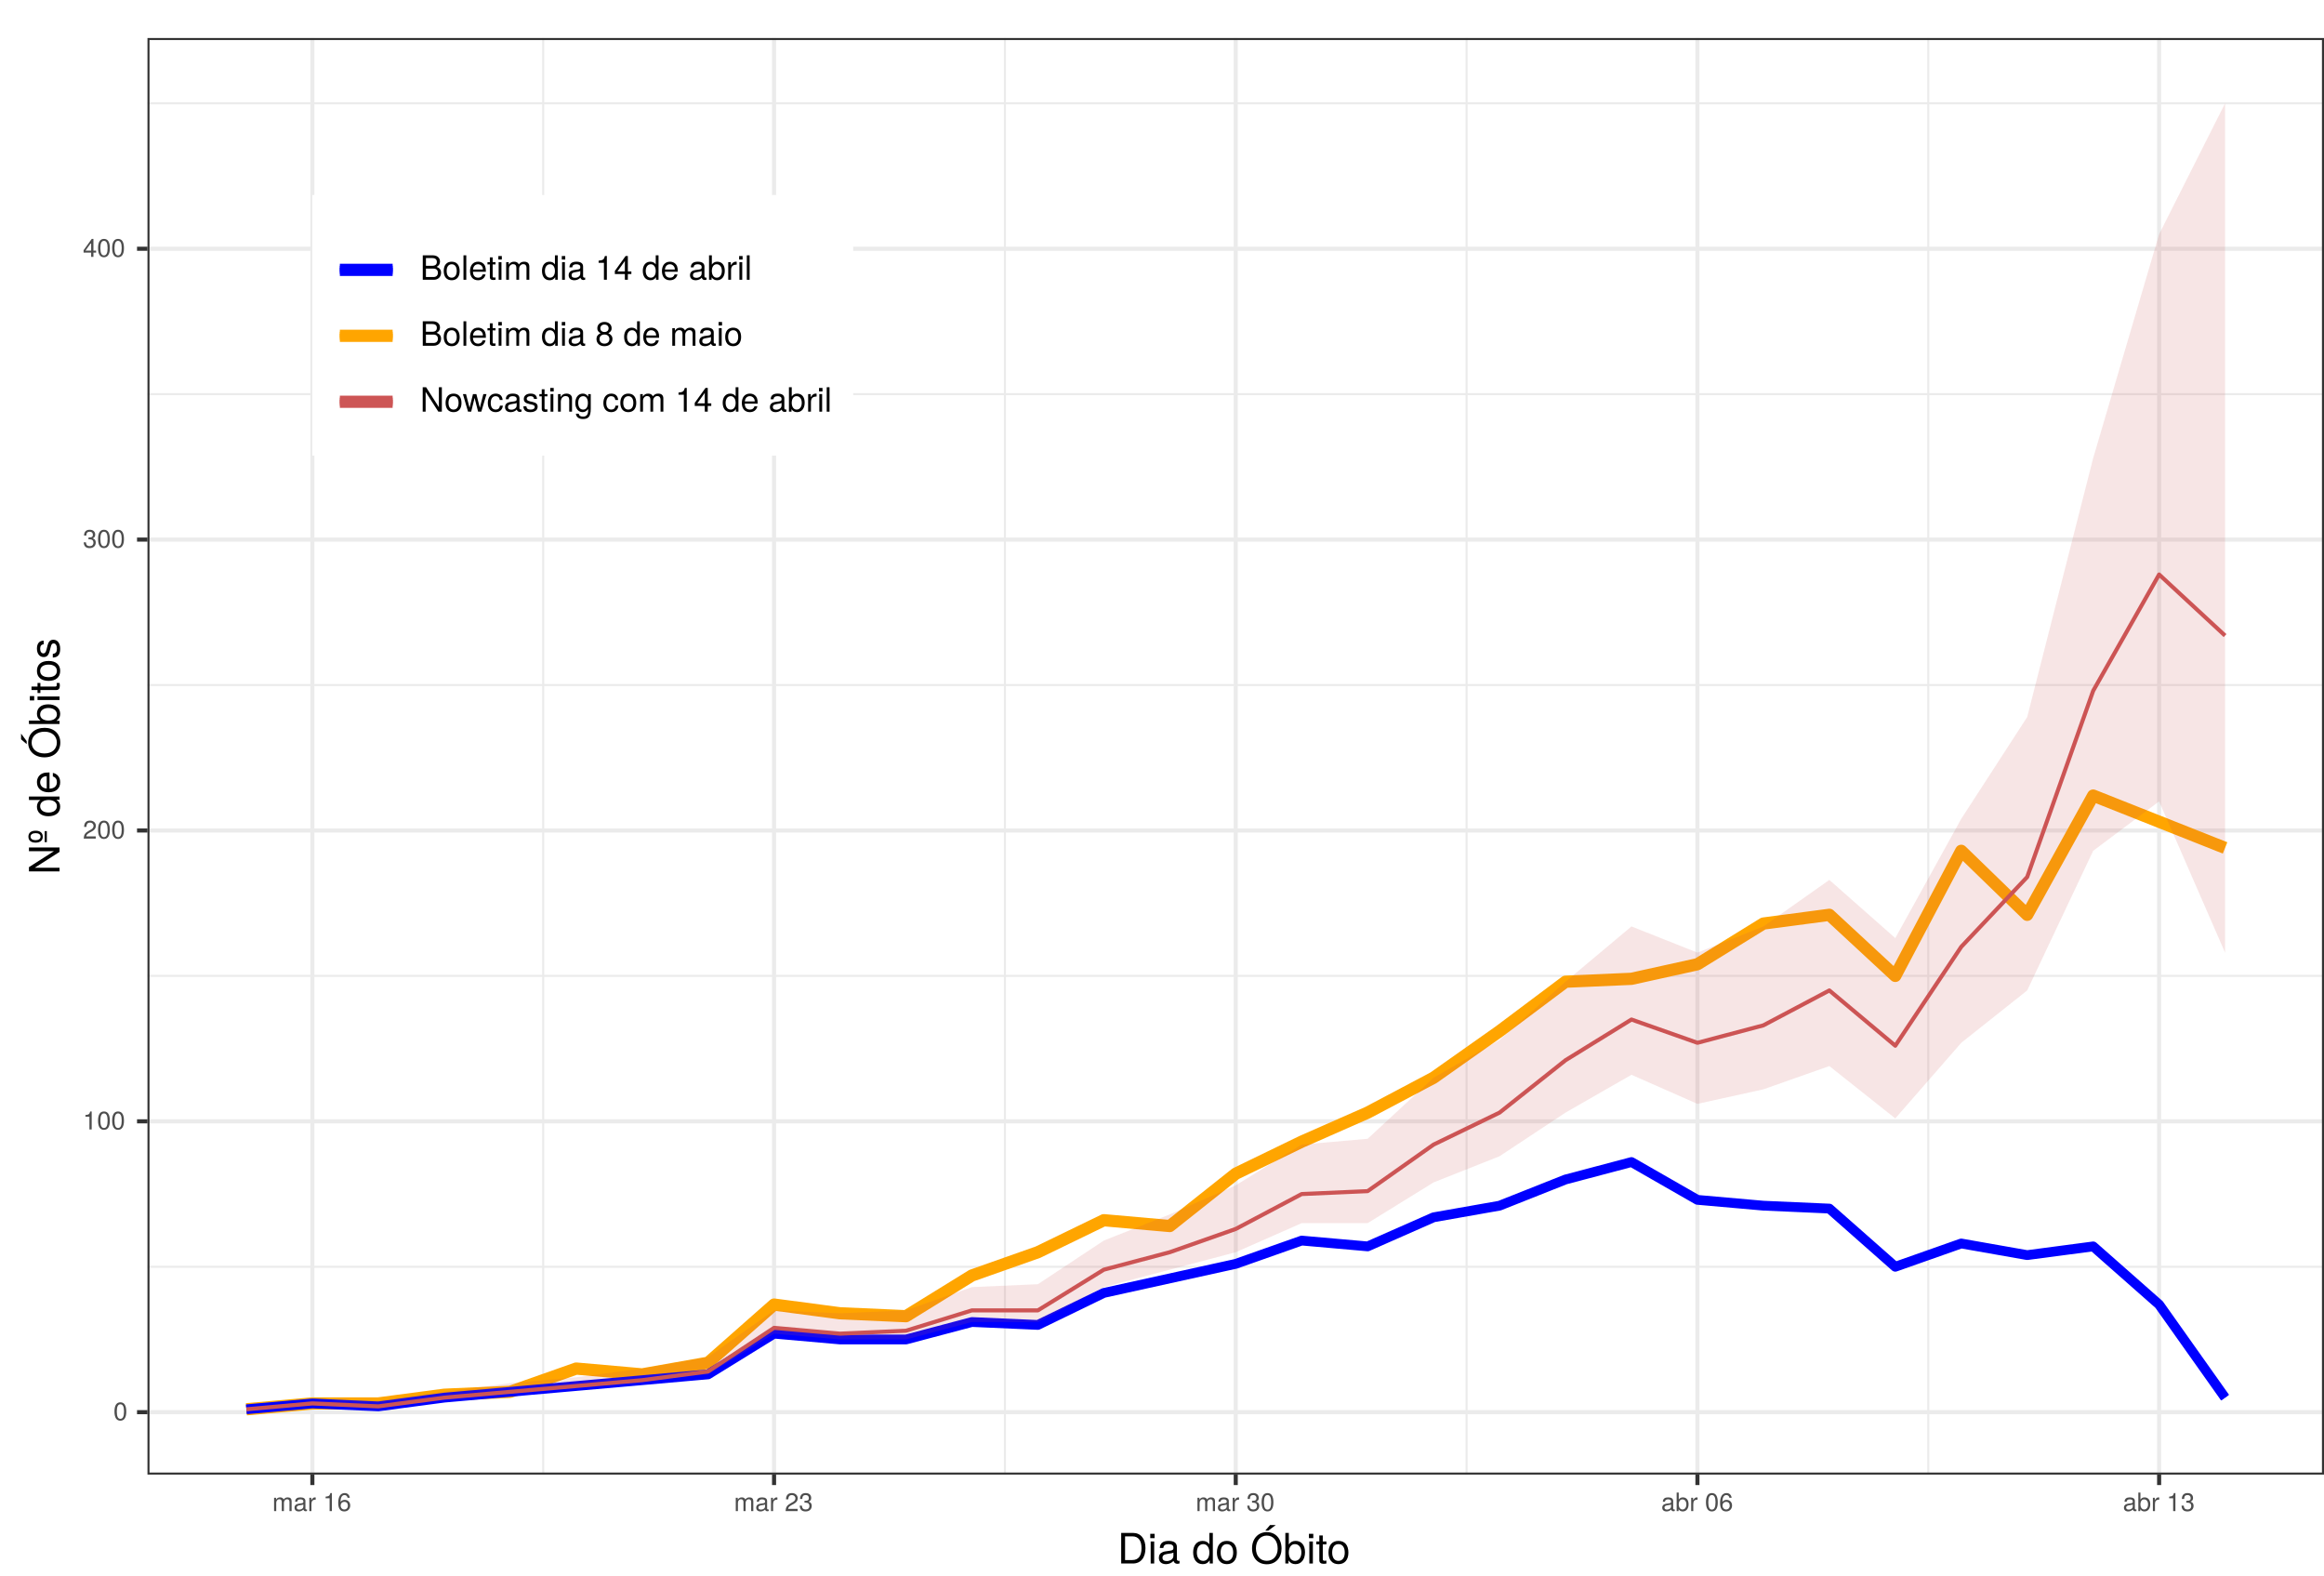 <?xml version="1.0" encoding="UTF-8"?>
<svg xmlns="http://www.w3.org/2000/svg" xmlns:xlink="http://www.w3.org/1999/xlink" width="609pt" height="413pt" viewBox="0 0 609 413" version="1.1">
<defs>
<g>
<symbol overflow="visible" id="glyph0-0">
<path style="stroke:none;" d=""/>
</symbol>
<symbol overflow="visible" id="glyph0-1">
<path style="stroke:none;" d="M 3.375 -2.266 C 3.375 -3.906 2.859 -4.719 1.828 -4.719 C 0.812 -4.719 0.281 -3.891 0.281 -2.312 C 0.281 -0.719 0.812 0.094 1.828 0.094 C 2.828 0.094 3.375 -0.719 3.375 -2.266 Z M 2.781 -2.328 C 2.781 -0.984 2.469 -0.391 1.812 -0.391 C 1.203 -0.391 0.891 -1.016 0.891 -2.297 C 0.891 -3.594 1.203 -4.203 1.828 -4.203 C 2.469 -4.203 2.781 -3.594 2.781 -2.328 Z M 2.781 -2.328 "/>
</symbol>
<symbol overflow="visible" id="glyph0-2">
<path style="stroke:none;" d="M 2.312 0 L 2.312 -4.719 L 1.922 -4.719 C 1.719 -4 1.578 -3.891 0.672 -3.781 L 0.672 -3.359 L 1.719 -3.359 L 1.719 0 Z M 2.312 0 "/>
</symbol>
<symbol overflow="visible" id="glyph0-3">
<path style="stroke:none;" d="M 3.406 -3.328 C 3.406 -4.141 2.781 -4.719 1.891 -4.719 C 0.922 -4.719 0.359 -4.234 0.328 -3.078 L 0.922 -3.078 C 0.969 -3.875 1.297 -4.203 1.875 -4.203 C 2.406 -4.203 2.797 -3.828 2.797 -3.328 C 2.797 -2.953 2.578 -2.625 2.156 -2.391 L 1.547 -2.047 C 0.562 -1.484 0.281 -1.031 0.219 0 L 3.375 0 L 3.375 -0.578 L 0.891 -0.578 C 0.938 -0.969 1.156 -1.219 1.734 -1.547 L 2.406 -1.906 C 3.062 -2.266 3.406 -2.75 3.406 -3.328 Z M 3.406 -3.328 "/>
</symbol>
<symbol overflow="visible" id="glyph0-4">
<path style="stroke:none;" d="M 3.375 -1.375 C 3.375 -1.938 3.141 -2.281 2.562 -2.469 C 3.016 -2.641 3.234 -2.953 3.234 -3.422 C 3.234 -4.234 2.688 -4.719 1.797 -4.719 C 0.844 -4.719 0.328 -4.203 0.312 -3.188 L 0.906 -3.188 C 0.906 -3.891 1.203 -4.203 1.797 -4.203 C 2.312 -4.203 2.625 -3.906 2.625 -3.406 C 2.625 -2.891 2.406 -2.688 1.469 -2.688 L 1.469 -2.203 L 1.797 -2.203 C 2.438 -2.203 2.766 -1.891 2.766 -1.359 C 2.766 -0.766 2.406 -0.422 1.797 -0.422 C 1.156 -0.422 0.844 -0.734 0.797 -1.422 L 0.219 -1.422 C 0.281 -0.375 0.812 0.094 1.766 0.094 C 2.75 0.094 3.375 -0.484 3.375 -1.375 Z M 3.375 -1.375 "/>
</symbol>
<symbol overflow="visible" id="glyph0-5">
<path style="stroke:none;" d="M 3.469 -1.125 L 3.469 -1.656 L 2.766 -1.656 L 2.766 -4.719 L 2.328 -4.719 L 0.188 -1.75 L 0.188 -1.125 L 2.172 -1.125 L 2.172 0 L 2.766 0 L 2.766 -1.125 Z M 2.172 -1.656 L 0.703 -1.656 L 2.172 -3.719 Z M 2.172 -1.656 "/>
</symbol>
<symbol overflow="visible" id="glyph0-6">
<path style="stroke:none;" d="M 5.062 0 L 5.062 -2.609 C 5.062 -3.234 4.719 -3.594 4.062 -3.594 C 3.594 -3.594 3.312 -3.453 2.984 -3.062 C 2.781 -3.422 2.5 -3.594 2.047 -3.594 C 1.578 -3.594 1.281 -3.422 0.984 -3 L 0.984 -3.484 L 0.469 -3.484 L 0.469 0 L 1.031 0 L 1.031 -2.188 C 1.031 -2.703 1.391 -3.109 1.844 -3.109 C 2.25 -3.109 2.484 -2.844 2.484 -2.406 L 2.484 0 L 3.047 0 L 3.047 -2.188 C 3.047 -2.703 3.422 -3.109 3.875 -3.109 C 4.266 -3.109 4.5 -2.844 4.5 -2.406 L 4.5 0 Z M 5.062 0 "/>
</symbol>
<symbol overflow="visible" id="glyph0-7">
<path style="stroke:none;" d="M 3.562 -0.016 L 3.562 -0.438 C 3.5 -0.422 3.469 -0.422 3.438 -0.422 C 3.25 -0.422 3.141 -0.516 3.141 -0.688 L 3.141 -2.641 C 3.141 -3.25 2.688 -3.594 1.828 -3.594 C 0.984 -3.594 0.469 -3.266 0.438 -2.453 L 0.984 -2.453 C 1.031 -2.875 1.297 -3.078 1.812 -3.078 C 2.312 -3.078 2.594 -2.891 2.594 -2.562 L 2.594 -2.406 C 2.594 -2.172 2.453 -2.078 2.016 -2.031 C 1.219 -1.922 1.109 -1.891 0.891 -1.812 C 0.484 -1.641 0.281 -1.328 0.281 -0.906 C 0.281 -0.266 0.719 0.094 1.422 0.094 C 1.875 0.094 2.297 -0.094 2.609 -0.406 C 2.672 -0.141 2.906 0.047 3.188 0.047 C 3.297 0.047 3.375 0.031 3.562 -0.016 Z M 2.594 -1.203 C 2.594 -0.703 2.078 -0.391 1.547 -0.391 C 1.109 -0.391 0.859 -0.547 0.859 -0.922 C 0.859 -1.281 1.109 -1.438 1.703 -1.531 C 2.281 -1.609 2.406 -1.641 2.594 -1.719 Z M 2.594 -1.203 "/>
</symbol>
<symbol overflow="visible" id="glyph0-8">
<path style="stroke:none;" d="M 2.141 -3 L 2.141 -3.562 C 2.047 -3.578 2 -3.594 1.922 -3.594 C 1.562 -3.594 1.297 -3.375 0.969 -2.859 L 0.969 -3.484 L 0.469 -3.484 L 0.469 0 L 1.016 0 L 1.016 -1.812 C 1.016 -2.594 1.281 -2.984 2.141 -3 Z M 2.141 -3 "/>
</symbol>
<symbol overflow="visible" id="glyph0-9">
<path style="stroke:none;" d=""/>
</symbol>
<symbol overflow="visible" id="glyph0-10">
<path style="stroke:none;" d="M 3.422 -1.469 C 3.422 -2.344 2.812 -2.938 1.969 -2.938 C 1.5 -2.938 1.141 -2.75 0.891 -2.406 C 0.891 -3.562 1.266 -4.203 1.938 -4.203 C 2.344 -4.203 2.641 -3.938 2.734 -3.484 L 3.312 -3.484 C 3.203 -4.266 2.703 -4.719 1.984 -4.719 C 0.875 -4.719 0.281 -3.797 0.281 -2.156 C 0.281 -0.672 0.797 0.094 1.875 0.094 C 2.766 0.094 3.422 -0.547 3.422 -1.469 Z M 2.812 -1.422 C 2.812 -0.828 2.422 -0.422 1.875 -0.422 C 1.328 -0.422 0.922 -0.844 0.922 -1.453 C 0.922 -2.031 1.312 -2.422 1.891 -2.422 C 2.469 -2.422 2.812 -2.047 2.812 -1.422 Z M 2.812 -1.422 "/>
</symbol>
<symbol overflow="visible" id="glyph0-11">
<path style="stroke:none;" d="M 3.484 -1.781 C 3.484 -2.922 2.906 -3.594 1.984 -3.594 C 1.516 -3.594 1.172 -3.406 0.906 -3.016 L 0.906 -4.859 L 0.359 -4.859 L 0.359 0 L 0.859 0 L 0.859 -0.5 C 1.125 -0.094 1.484 0.094 1.969 0.094 C 2.875 0.094 3.484 -0.656 3.484 -1.781 Z M 2.906 -1.75 C 2.906 -0.953 2.484 -0.422 1.891 -0.422 C 1.297 -0.422 0.906 -0.953 0.906 -1.75 C 0.906 -2.562 1.297 -3.094 1.891 -3.062 C 2.5 -3.062 2.906 -2.531 2.906 -1.75 Z M 2.906 -1.75 "/>
</symbol>
<symbol overflow="visible" id="glyph1-0">
<path style="stroke:none;" d=""/>
</symbol>
<symbol overflow="visible" id="glyph1-1">
<path style="stroke:none;" d="M 7.344 -4.016 C 7.344 -6.5 6.109 -8.016 4.062 -8.016 L 0.984 -8.016 L 0.984 0 L 4.062 0 C 6.094 0 7.344 -1.516 7.344 -4.016 Z M 6.312 -4 C 6.312 -1.984 5.484 -0.906 3.891 -0.906 L 2 -0.906 L 2 -7.109 L 3.891 -7.109 C 5.484 -7.109 6.312 -6.047 6.312 -4 Z M 6.312 -4 "/>
</symbol>
<symbol overflow="visible" id="glyph1-2">
<path style="stroke:none;" d="M 1.688 0 L 1.688 -5.766 L 0.766 -5.766 L 0.766 0 Z M 1.797 -6.641 L 1.797 -7.781 L 0.656 -7.781 L 0.656 -6.641 Z M 1.797 -6.641 "/>
</symbol>
<symbol overflow="visible" id="glyph1-3">
<path style="stroke:none;" d="M 5.891 -0.016 L 5.891 -0.719 C 5.781 -0.688 5.734 -0.688 5.688 -0.688 C 5.375 -0.688 5.188 -0.859 5.188 -1.141 L 5.188 -4.359 C 5.188 -5.375 4.438 -5.922 3.031 -5.922 C 1.625 -5.922 0.766 -5.391 0.719 -4.062 L 1.641 -4.062 C 1.719 -4.766 2.141 -5.078 2.984 -5.078 C 3.812 -5.078 4.281 -4.781 4.281 -4.219 L 4.281 -3.984 C 4.281 -3.594 4.047 -3.438 3.328 -3.344 C 2.031 -3.172 1.828 -3.141 1.469 -2.984 C 0.797 -2.719 0.469 -2.203 0.469 -1.5 C 0.469 -0.453 1.188 0.172 2.359 0.172 C 3.094 0.172 3.812 -0.141 4.312 -0.688 C 4.406 -0.234 4.812 0.078 5.266 0.078 C 5.438 0.078 5.594 0.062 5.891 -0.016 Z M 4.281 -1.984 C 4.281 -1.172 3.438 -0.641 2.547 -0.641 C 1.844 -0.641 1.422 -0.891 1.422 -1.516 C 1.422 -2.125 1.828 -2.391 2.812 -2.531 C 3.766 -2.656 3.969 -2.703 4.281 -2.844 Z M 4.281 -1.984 "/>
</symbol>
<symbol overflow="visible" id="glyph1-4">
<path style="stroke:none;" d=""/>
</symbol>
<symbol overflow="visible" id="glyph1-5">
<path style="stroke:none;" d="M 5.438 0 L 5.438 -8.016 L 4.531 -8.016 L 4.531 -5.031 C 4.141 -5.625 3.531 -5.922 2.766 -5.922 C 1.266 -5.922 0.281 -4.781 0.281 -2.938 C 0.281 -0.984 1.25 0.172 2.797 0.172 C 3.594 0.172 4.141 -0.125 4.625 -0.844 L 4.625 0 Z M 4.531 -2.859 C 4.531 -1.531 3.891 -0.688 2.922 -0.688 C 1.906 -0.688 1.25 -1.547 1.25 -2.875 C 1.25 -4.219 1.906 -5.078 2.922 -5.078 C 3.906 -5.078 4.531 -4.188 4.531 -2.859 Z M 4.531 -2.859 "/>
</symbol>
<symbol overflow="visible" id="glyph1-6">
<path style="stroke:none;" d="M 5.609 -2.844 C 5.609 -4.828 4.656 -5.922 2.984 -5.922 C 1.375 -5.922 0.391 -4.812 0.391 -2.875 C 0.391 -0.953 1.359 0.172 3 0.172 C 4.625 0.172 5.609 -0.953 5.609 -2.844 Z M 4.656 -2.844 C 4.656 -1.5 4.016 -0.688 3 -0.688 C 1.984 -0.688 1.359 -1.484 1.359 -2.875 C 1.359 -4.266 1.984 -5.078 3 -5.078 C 4.031 -5.078 4.656 -4.281 4.656 -2.844 Z M 4.656 -2.844 "/>
</symbol>
<symbol overflow="visible" id="glyph1-7">
<path style="stroke:none;" d="M 8.156 -3.891 C 8.156 -6.469 6.641 -8.219 4.281 -8.219 C 1.984 -8.219 0.422 -6.453 0.422 -3.953 C 0.422 -1.438 1.984 0.203 4.297 0.203 C 6.641 0.203 8.156 -1.531 8.156 -3.891 Z M 7.141 -3.906 C 7.141 -1.969 5.984 -0.703 4.297 -0.703 C 2.578 -0.703 1.438 -1.969 1.438 -3.953 C 1.438 -5.922 2.578 -7.312 4.281 -7.312 C 6.016 -7.312 7.141 -5.922 7.141 -3.906 Z M 6.641 -10.078 L 5.141 -10.078 L 3.891 -8.609 L 4.672 -8.609 Z M 6.641 -10.078 "/>
</symbol>
<symbol overflow="visible" id="glyph1-8">
<path style="stroke:none;" d="M 5.75 -2.953 C 5.75 -4.812 4.812 -5.922 3.281 -5.922 C 2.5 -5.922 1.938 -5.625 1.5 -4.984 L 1.5 -8.016 L 0.594 -8.016 L 0.594 0 L 1.422 0 L 1.422 -0.828 C 1.859 -0.156 2.438 0.172 3.25 0.172 C 4.766 0.172 5.75 -1.078 5.75 -2.953 Z M 4.797 -2.891 C 4.797 -1.578 4.109 -0.688 3.109 -0.688 C 2.141 -0.688 1.5 -1.578 1.5 -2.875 C 1.5 -4.234 2.141 -5.109 3.109 -5.078 C 4.141 -5.078 4.797 -4.188 4.797 -2.891 Z M 4.797 -2.891 "/>
</symbol>
<symbol overflow="visible" id="glyph1-9">
<path style="stroke:none;" d="M 2.797 0 L 2.797 -0.766 C 2.672 -0.734 2.531 -0.719 2.359 -0.719 C 1.953 -0.719 1.844 -0.844 1.844 -1.25 L 1.844 -5.016 L 2.797 -5.016 L 2.797 -5.766 L 1.844 -5.766 L 1.844 -7.344 L 0.938 -7.344 L 0.938 -5.766 L 0.156 -5.766 L 0.156 -5.016 L 0.938 -5.016 L 0.938 -0.844 C 0.938 -0.25 1.328 0.078 2.047 0.078 C 2.266 0.078 2.484 0.062 2.797 0 Z M 2.797 0 "/>
</symbol>
<symbol overflow="visible" id="glyph2-0">
<path style="stroke:none;" d=""/>
</symbol>
<symbol overflow="visible" id="glyph2-1">
<path style="stroke:none;" d="M 0 -7.109 L -8.016 -7.109 L -8.016 -6.141 L -1.469 -6.141 L -8.016 -1.953 L -8.016 -0.844 L 0 -0.844 L 0 -1.797 L -6.5 -1.797 L 0 -5.953 Z M 0 -7.109 "/>
</symbol>
<symbol overflow="visible" id="glyph2-2">
<path style="stroke:none;" d="M -3.328 -3.453 L -3.891 -3.453 L -3.891 -0.562 L -3.328 -0.562 Z M -6.25 -3.562 C -7.484 -3.562 -8.156 -3 -8.156 -2 C -8.156 -1.016 -7.469 -0.438 -6.281 -0.438 C -5.078 -0.438 -4.391 -1.016 -4.391 -2 C -4.391 -2.984 -5.078 -3.562 -6.25 -3.562 Z M -6.266 -2.922 C -5.453 -2.922 -4.969 -2.578 -4.969 -2 C -4.969 -1.438 -5.453 -1.078 -6.281 -1.078 C -7.094 -1.078 -7.594 -1.438 -7.594 -2 C -7.594 -2.578 -7.094 -2.922 -6.266 -2.922 Z M -6.266 -2.922 "/>
</symbol>
<symbol overflow="visible" id="glyph2-3">
<path style="stroke:none;" d=""/>
</symbol>
<symbol overflow="visible" id="glyph2-4">
<path style="stroke:none;" d="M 0 -5.438 L -8.016 -5.438 L -8.016 -4.531 L -5.031 -4.531 C -5.625 -4.141 -5.922 -3.531 -5.922 -2.766 C -5.922 -1.266 -4.781 -0.281 -2.938 -0.281 C -0.984 -0.281 0.172 -1.25 0.172 -2.797 C 0.172 -3.594 -0.125 -4.141 -0.844 -4.625 L 0 -4.625 Z M -2.859 -4.531 C -1.531 -4.531 -0.688 -3.891 -0.688 -2.922 C -0.688 -1.906 -1.547 -1.25 -2.875 -1.25 C -4.219 -1.25 -5.078 -1.906 -5.078 -2.922 C -5.078 -3.906 -4.188 -4.531 -2.859 -4.531 Z M -2.859 -4.531 "/>
</symbol>
<symbol overflow="visible" id="glyph2-5">
<path style="stroke:none;" d="M -2.625 -5.641 C -3.453 -5.641 -3.984 -5.578 -4.406 -5.406 C -5.359 -5.031 -5.922 -4.156 -5.922 -3.078 C -5.922 -1.469 -4.734 -0.438 -2.844 -0.438 C -0.953 -0.438 0.172 -1.438 0.172 -3.062 C 0.172 -4.375 -0.578 -5.297 -1.75 -5.516 L -1.75 -4.594 C -0.984 -4.344 -0.688 -3.828 -0.688 -3.094 C -0.688 -2.141 -1.297 -1.422 -2.625 -1.391 Z M -3.438 -4.656 C -3.438 -4.656 -3.391 -4.656 -3.359 -4.656 L -3.359 -1.422 C -4.391 -1.5 -5.078 -2.141 -5.078 -3.062 C -5.078 -3.969 -4.328 -4.656 -3.438 -4.656 Z M -3.438 -4.656 "/>
</symbol>
<symbol overflow="visible" id="glyph2-6">
<path style="stroke:none;" d="M -3.891 -8.156 C -6.469 -8.156 -8.219 -6.641 -8.219 -4.281 C -8.219 -1.984 -6.453 -0.422 -3.953 -0.422 C -1.438 -0.422 0.203 -1.984 0.203 -4.297 C 0.203 -6.641 -1.531 -8.156 -3.891 -8.156 Z M -3.906 -7.141 C -1.969 -7.141 -0.703 -5.984 -0.703 -4.297 C -0.703 -2.578 -1.969 -1.438 -3.953 -1.438 C -5.922 -1.438 -7.312 -2.578 -7.312 -4.281 C -7.312 -6.016 -5.922 -7.141 -3.906 -7.141 Z M -10.078 -6.641 L -10.078 -5.141 L -8.609 -3.891 L -8.609 -4.672 Z M -10.078 -6.641 "/>
</symbol>
<symbol overflow="visible" id="glyph2-7">
<path style="stroke:none;" d="M -2.953 -5.75 C -4.812 -5.75 -5.922 -4.812 -5.922 -3.281 C -5.922 -2.5 -5.625 -1.938 -4.984 -1.5 L -8.016 -1.5 L -8.016 -0.594 L 0 -0.594 L 0 -1.422 L -0.828 -1.422 C -0.156 -1.859 0.172 -2.438 0.172 -3.25 C 0.172 -4.766 -1.078 -5.75 -2.953 -5.75 Z M -2.891 -4.797 C -1.578 -4.797 -0.688 -4.109 -0.688 -3.109 C -0.688 -2.141 -1.578 -1.5 -2.875 -1.5 C -4.234 -1.5 -5.109 -2.141 -5.078 -3.109 C -5.078 -4.141 -4.188 -4.797 -2.891 -4.797 Z M -2.891 -4.797 "/>
</symbol>
<symbol overflow="visible" id="glyph2-8">
<path style="stroke:none;" d="M 0 -1.688 L -5.766 -1.688 L -5.766 -0.766 L 0 -0.766 Z M -6.641 -1.797 L -7.781 -1.797 L -7.781 -0.656 L -6.641 -0.656 Z M -6.641 -1.797 "/>
</symbol>
<symbol overflow="visible" id="glyph2-9">
<path style="stroke:none;" d="M 0 -2.797 L -0.766 -2.797 C -0.734 -2.672 -0.719 -2.531 -0.719 -2.359 C -0.719 -1.953 -0.844 -1.844 -1.25 -1.844 L -5.016 -1.844 L -5.016 -2.797 L -5.766 -2.797 L -5.766 -1.844 L -7.344 -1.844 L -7.344 -0.938 L -5.766 -0.938 L -5.766 -0.156 L -5.016 -0.156 L -5.016 -0.938 L -0.844 -0.938 C -0.25 -0.938 0.078 -1.328 0.078 -2.047 C 0.078 -2.266 0.062 -2.484 0 -2.797 Z M 0 -2.797 "/>
</symbol>
<symbol overflow="visible" id="glyph2-10">
<path style="stroke:none;" d="M -2.844 -5.609 C -4.828 -5.609 -5.922 -4.656 -5.922 -2.984 C -5.922 -1.375 -4.812 -0.391 -2.875 -0.391 C -0.953 -0.391 0.172 -1.359 0.172 -3 C 0.172 -4.625 -0.953 -5.609 -2.844 -5.609 Z M -2.844 -4.656 C -1.5 -4.656 -0.688 -4.016 -0.688 -3 C -0.688 -1.984 -1.484 -1.359 -2.875 -1.359 C -4.266 -1.359 -5.078 -1.984 -5.078 -3 C -5.078 -4.031 -4.281 -4.656 -2.844 -4.656 Z M -2.844 -4.656 "/>
</symbol>
<symbol overflow="visible" id="glyph2-11">
<path style="stroke:none;" d="M -1.609 -5.047 C -2.469 -5.047 -2.906 -4.562 -3.172 -3.422 L -3.391 -2.547 C -3.562 -1.797 -3.812 -1.469 -4.219 -1.469 C -4.734 -1.469 -5.078 -1.953 -5.078 -2.688 C -5.078 -3.438 -4.766 -3.828 -4.156 -3.844 L -4.156 -4.812 C -5.297 -4.812 -5.922 -4.062 -5.922 -2.734 C -5.922 -1.391 -5.234 -0.516 -4.172 -0.516 C -3.266 -0.516 -2.844 -0.984 -2.516 -2.344 L -2.297 -3.203 C -2.141 -3.844 -1.953 -4.094 -1.547 -4.094 C -1 -4.094 -0.688 -3.547 -0.688 -2.75 C -0.688 -1.922 -0.875 -1.469 -1.766 -1.344 L -1.766 -0.375 C -0.422 -0.422 0.172 -1.172 0.172 -2.672 C 0.172 -4.125 -0.5 -5.047 -1.609 -5.047 Z M -1.609 -5.047 "/>
</symbol>
<symbol overflow="visible" id="glyph3-0">
<path style="stroke:none;" d=""/>
</symbol>
<symbol overflow="visible" id="glyph3-1">
<path style="stroke:none;" d="M 5.484 -1.828 C 5.484 -2.609 5.125 -3.062 4.312 -3.391 C 4.891 -3.656 5.203 -4.141 5.203 -4.781 C 5.203 -5.719 4.516 -6.406 3.297 -6.406 L 0.688 -6.406 L 0.688 0 L 3.594 0 C 4.734 0 5.484 -0.781 5.484 -1.828 Z M 4.375 -4.672 C 4.375 -4.016 4 -3.656 3.094 -3.656 L 1.516 -3.656 L 1.516 -5.688 L 3.094 -5.688 C 4 -5.688 4.375 -5.328 4.375 -4.672 Z M 4.656 -1.828 C 4.656 -1.203 4.281 -0.719 3.516 -0.719 L 1.516 -0.719 L 1.516 -2.922 L 3.516 -2.922 C 4.281 -2.922 4.656 -2.453 4.656 -1.828 Z M 4.656 -1.828 "/>
</symbol>
<symbol overflow="visible" id="glyph3-2">
<path style="stroke:none;" d="M 4.484 -2.266 C 4.484 -3.859 3.719 -4.734 2.391 -4.734 C 1.094 -4.734 0.312 -3.859 0.312 -2.312 C 0.312 -0.75 1.094 0.125 2.406 0.125 C 3.688 0.125 4.484 -0.75 4.484 -2.266 Z M 3.719 -2.281 C 3.719 -1.203 3.203 -0.547 2.406 -0.547 C 1.578 -0.547 1.078 -1.188 1.078 -2.312 C 1.078 -3.406 1.578 -4.062 2.406 -4.062 C 3.234 -4.062 3.719 -3.422 3.719 -2.281 Z M 3.719 -2.281 "/>
</symbol>
<symbol overflow="visible" id="glyph3-3">
<path style="stroke:none;" d="M 1.328 0 L 1.328 -6.406 L 0.594 -6.406 L 0.594 0 Z M 1.328 0 "/>
</symbol>
<symbol overflow="visible" id="glyph3-4">
<path style="stroke:none;" d="M 4.516 -2.094 C 4.516 -2.766 4.453 -3.188 4.328 -3.531 C 4.031 -4.281 3.328 -4.734 2.469 -4.734 C 1.172 -4.734 0.359 -3.797 0.359 -2.281 C 0.359 -0.766 1.156 0.125 2.453 0.125 C 3.5 0.125 4.234 -0.469 4.422 -1.406 L 3.672 -1.406 C 3.469 -0.797 3.062 -0.547 2.469 -0.547 C 1.703 -0.547 1.141 -1.031 1.125 -2.094 Z M 3.734 -2.75 C 3.734 -2.75 3.734 -2.703 3.719 -2.688 L 1.141 -2.688 C 1.203 -3.516 1.719 -4.062 2.453 -4.062 C 3.172 -4.062 3.734 -3.469 3.734 -2.75 Z M 3.734 -2.75 "/>
</symbol>
<symbol overflow="visible" id="glyph3-5">
<path style="stroke:none;" d="M 2.234 0 L 2.234 -0.609 C 2.141 -0.594 2.016 -0.578 1.875 -0.578 C 1.562 -0.578 1.484 -0.672 1.484 -1 L 1.484 -4.016 L 2.234 -4.016 L 2.234 -4.609 L 1.484 -4.609 L 1.484 -5.875 L 0.75 -5.875 L 0.75 -4.609 L 0.125 -4.609 L 0.125 -4.016 L 0.75 -4.016 L 0.75 -0.672 C 0.75 -0.203 1.062 0.062 1.641 0.062 C 1.812 0.062 1.984 0.047 2.234 0 Z M 2.234 0 "/>
</symbol>
<symbol overflow="visible" id="glyph3-6">
<path style="stroke:none;" d="M 1.344 0 L 1.344 -4.609 L 0.609 -4.609 L 0.609 0 Z M 1.438 -5.297 L 1.438 -6.219 L 0.531 -6.219 L 0.531 -5.297 Z M 1.438 -5.297 "/>
</symbol>
<symbol overflow="visible" id="glyph3-7">
<path style="stroke:none;" d="M 6.688 0 L 6.688 -3.453 C 6.688 -4.281 6.234 -4.734 5.359 -4.734 C 4.75 -4.734 4.375 -4.562 3.953 -4.031 C 3.672 -4.531 3.312 -4.734 2.703 -4.734 C 2.094 -4.734 1.688 -4.516 1.297 -3.953 L 1.297 -4.609 L 0.625 -4.609 L 0.625 0 L 1.359 0 L 1.359 -2.891 C 1.359 -3.562 1.844 -4.094 2.438 -4.094 C 2.984 -4.094 3.297 -3.766 3.297 -3.172 L 3.297 0 L 4.016 0 L 4.016 -2.891 C 4.016 -3.562 4.516 -4.094 5.109 -4.094 C 5.641 -4.094 5.953 -3.75 5.953 -3.172 L 5.953 0 Z M 6.688 0 "/>
</symbol>
<symbol overflow="visible" id="glyph3-8">
<path style="stroke:none;" d=""/>
</symbol>
<symbol overflow="visible" id="glyph3-9">
<path style="stroke:none;" d="M 4.359 0 L 4.359 -6.406 L 3.625 -6.406 L 3.625 -4.031 C 3.312 -4.5 2.828 -4.734 2.203 -4.734 C 1.016 -4.734 0.234 -3.812 0.234 -2.344 C 0.234 -0.797 1 0.125 2.234 0.125 C 2.875 0.125 3.312 -0.109 3.703 -0.672 L 3.703 0 Z M 3.625 -2.281 C 3.625 -1.219 3.109 -0.547 2.344 -0.547 C 1.531 -0.547 1 -1.234 1 -2.312 C 1 -3.375 1.531 -4.062 2.328 -4.062 C 3.125 -4.062 3.625 -3.359 3.625 -2.281 Z M 3.625 -2.281 "/>
</symbol>
<symbol overflow="visible" id="glyph3-10">
<path style="stroke:none;" d="M 4.703 -0.016 L 4.703 -0.578 C 4.625 -0.547 4.594 -0.547 4.547 -0.547 C 4.297 -0.547 4.156 -0.688 4.156 -0.922 L 4.156 -3.484 C 4.156 -4.297 3.547 -4.734 2.422 -4.734 C 1.297 -4.734 0.609 -4.312 0.578 -3.25 L 1.312 -3.25 C 1.375 -3.812 1.703 -4.062 2.391 -4.062 C 3.047 -4.062 3.422 -3.812 3.422 -3.375 L 3.422 -3.188 C 3.422 -2.875 3.234 -2.75 2.656 -2.672 C 1.625 -2.547 1.453 -2.5 1.172 -2.391 C 0.641 -2.172 0.375 -1.766 0.375 -1.203 C 0.375 -0.359 0.953 0.125 1.875 0.125 C 2.469 0.125 3.047 -0.109 3.453 -0.547 C 3.531 -0.188 3.844 0.062 4.203 0.062 C 4.359 0.062 4.469 0.047 4.703 -0.016 Z M 3.422 -1.594 C 3.422 -0.938 2.75 -0.516 2.047 -0.516 C 1.469 -0.516 1.141 -0.719 1.141 -1.219 C 1.141 -1.703 1.453 -1.906 2.25 -2.016 C 3.016 -2.125 3.172 -2.156 3.422 -2.281 Z M 3.422 -1.594 "/>
</symbol>
<symbol overflow="visible" id="glyph3-11">
<path style="stroke:none;" d="M 3.047 0 L 3.047 -6.234 L 2.547 -6.234 C 2.266 -5.281 2.094 -5.141 0.891 -5 L 0.891 -4.438 L 2.281 -4.438 L 2.281 0 Z M 3.047 0 "/>
</symbol>
<symbol overflow="visible" id="glyph3-12">
<path style="stroke:none;" d="M 4.578 -1.5 L 4.578 -2.188 L 3.656 -2.188 L 3.656 -6.234 L 3.078 -6.234 L 0.25 -2.312 L 0.25 -1.5 L 2.875 -1.5 L 2.875 0 L 3.656 0 L 3.656 -1.5 Z M 2.875 -2.188 L 0.922 -2.188 L 2.875 -4.922 Z M 2.875 -2.188 "/>
</symbol>
<symbol overflow="visible" id="glyph3-13">
<path style="stroke:none;" d="M 4.594 -2.359 C 4.594 -3.859 3.844 -4.734 2.625 -4.734 C 2 -4.734 1.547 -4.5 1.203 -3.984 L 1.203 -6.406 L 0.469 -6.406 L 0.469 0 L 1.141 0 L 1.141 -0.656 C 1.484 -0.125 1.953 0.125 2.594 0.125 C 3.812 0.125 4.594 -0.859 4.594 -2.359 Z M 3.828 -2.312 C 3.828 -1.266 3.297 -0.547 2.484 -0.547 C 1.719 -0.547 1.203 -1.266 1.203 -2.312 C 1.203 -3.391 1.719 -4.094 2.484 -4.062 C 3.312 -4.062 3.828 -3.344 3.828 -2.312 Z M 3.828 -2.312 "/>
</symbol>
<symbol overflow="visible" id="glyph3-14">
<path style="stroke:none;" d="M 2.828 -3.969 L 2.828 -4.719 C 2.703 -4.734 2.641 -4.734 2.547 -4.734 C 2.062 -4.734 1.703 -4.453 1.281 -3.781 L 1.281 -4.609 L 0.609 -4.609 L 0.609 0 L 1.344 0 L 1.344 -2.391 C 1.344 -3.438 1.688 -3.953 2.828 -3.969 Z M 2.828 -3.969 "/>
</symbol>
<symbol overflow="visible" id="glyph3-15">
<path style="stroke:none;" d="M 4.516 -1.766 C 4.516 -2.453 4.156 -2.938 3.438 -3.281 C 4.078 -3.672 4.297 -3.984 4.297 -4.578 C 4.297 -5.547 3.531 -6.234 2.422 -6.234 C 1.312 -6.234 0.547 -5.547 0.547 -4.578 C 0.547 -4 0.75 -3.672 1.391 -3.281 C 0.672 -2.938 0.328 -2.453 0.328 -1.766 C 0.328 -0.625 1.188 0.125 2.422 0.125 C 3.656 0.125 4.516 -0.625 4.516 -1.766 Z M 3.5 -4.562 C 3.5 -3.969 3.062 -3.594 2.422 -3.594 C 1.766 -3.594 1.344 -3.969 1.344 -4.562 C 1.344 -5.156 1.766 -5.547 2.422 -5.547 C 3.078 -5.547 3.5 -5.156 3.5 -4.562 Z M 3.719 -1.75 C 3.719 -1.016 3.188 -0.547 2.406 -0.547 C 1.641 -0.547 1.125 -1.016 1.125 -1.75 C 1.125 -2.484 1.641 -2.938 2.422 -2.938 C 3.188 -2.938 3.719 -2.484 3.719 -1.75 Z M 3.719 -1.75 "/>
</symbol>
<symbol overflow="visible" id="glyph3-16">
<path style="stroke:none;" d="M 5.688 0 L 5.688 -6.406 L 4.906 -6.406 L 4.906 -1.172 L 1.562 -6.406 L 0.672 -6.406 L 0.672 0 L 1.438 0 L 1.438 -5.203 L 4.766 0 Z M 5.688 0 "/>
</symbol>
<symbol overflow="visible" id="glyph3-17">
<path style="stroke:none;" d="M 6.234 -4.609 L 5.406 -4.609 L 4.484 -1.016 L 3.578 -4.609 L 2.688 -4.609 L 1.797 -1.016 L 0.859 -4.609 L 0.047 -4.609 L 1.391 0 L 2.219 0 L 3.109 -3.609 L 4.031 0 L 4.875 0 Z M 6.234 -4.609 "/>
</symbol>
<symbol overflow="visible" id="glyph3-18">
<path style="stroke:none;" d="M 4.203 -1.578 L 3.453 -1.578 C 3.328 -0.844 2.953 -0.547 2.328 -0.547 C 1.516 -0.547 1.031 -1.172 1.031 -2.266 C 1.031 -3.406 1.516 -4.062 2.312 -4.062 C 2.922 -4.062 3.312 -3.703 3.406 -3.062 L 4.141 -3.062 C 4.062 -4.188 3.359 -4.734 2.328 -4.734 C 1.078 -4.734 0.266 -3.797 0.266 -2.266 C 0.266 -0.781 1.062 0.125 2.312 0.125 C 3.406 0.125 4.109 -0.531 4.203 -1.578 Z M 4.203 -1.578 "/>
</symbol>
<symbol overflow="visible" id="glyph3-19">
<path style="stroke:none;" d="M 4.031 -1.297 C 4.031 -1.984 3.656 -2.328 2.734 -2.547 L 2.031 -2.703 C 1.438 -2.844 1.172 -3.047 1.172 -3.375 C 1.172 -3.797 1.562 -4.062 2.156 -4.062 C 2.75 -4.062 3.062 -3.812 3.078 -3.328 L 3.859 -3.328 C 3.844 -4.234 3.25 -4.734 2.188 -4.734 C 1.109 -4.734 0.406 -4.188 0.406 -3.328 C 0.406 -2.609 0.781 -2.266 1.875 -2 L 2.562 -1.844 C 3.062 -1.719 3.266 -1.562 3.266 -1.234 C 3.266 -0.797 2.844 -0.547 2.203 -0.547 C 1.547 -0.547 1.172 -0.703 1.078 -1.406 L 0.297 -1.406 C 0.328 -0.344 0.938 0.125 2.141 0.125 C 3.297 0.125 4.031 -0.406 4.031 -1.297 Z M 4.031 -1.297 "/>
</symbol>
<symbol overflow="visible" id="glyph3-20">
<path style="stroke:none;" d="M 4.281 0 L 4.281 -3.484 C 4.281 -4.25 3.719 -4.734 2.828 -4.734 C 2.141 -4.734 1.703 -4.484 1.297 -3.828 L 1.297 -4.609 L 0.609 -4.609 L 0.609 0 L 1.344 0 L 1.344 -2.547 C 1.344 -3.484 1.859 -4.094 2.609 -4.094 C 3.188 -4.094 3.547 -3.75 3.547 -3.188 L 3.547 0 Z M 4.281 0 "/>
</symbol>
<symbol overflow="visible" id="glyph3-21">
<path style="stroke:none;" d="M 4.297 -0.75 L 4.297 -4.609 L 3.625 -4.609 L 3.625 -3.938 C 3.25 -4.484 2.812 -4.734 2.219 -4.734 C 1.047 -4.734 0.25 -3.75 0.25 -2.266 C 0.25 -0.812 1.078 0.125 2.156 0.125 C 2.734 0.125 3.141 -0.109 3.625 -0.688 L 3.625 -0.391 C 3.625 0.828 3.125 1.297 2.266 1.297 C 1.688 1.297 1.234 1.094 1.156 0.531 L 0.406 0.531 C 0.484 1.406 1.156 1.922 2.25 1.922 C 3.688 1.922 4.297 1.281 4.297 -0.75 Z M 3.547 -2.281 C 3.547 -1.172 3.078 -0.547 2.312 -0.547 C 1.5 -0.547 1.016 -1.188 1.016 -2.312 C 1.016 -3.406 1.516 -4.062 2.297 -4.062 C 3.094 -4.062 3.547 -3.391 3.547 -2.281 Z M 3.547 -2.281 "/>
</symbol>
</g>
<clipPath id="clip1">
  <path d="M 38.645 9.961 L 609 9.961 L 609 386.328 L 38.645 386.328 Z M 38.645 9.961 "/>
</clipPath>
<clipPath id="clip2">
  <path d="M 38.645 331 L 609 331 L 609 333 L 38.645 333 Z M 38.645 331 "/>
</clipPath>
<clipPath id="clip3">
  <path d="M 38.645 255 L 609 255 L 609 256 L 38.645 256 Z M 38.645 255 "/>
</clipPath>
<clipPath id="clip4">
  <path d="M 38.645 179 L 609 179 L 609 180 L 38.645 180 Z M 38.645 179 "/>
</clipPath>
<clipPath id="clip5">
  <path d="M 38.645 103 L 609 103 L 609 104 L 38.645 104 Z M 38.645 103 "/>
</clipPath>
<clipPath id="clip6">
  <path d="M 38.645 26 L 609 26 L 609 28 L 38.645 28 Z M 38.645 26 "/>
</clipPath>
<clipPath id="clip7">
  <path d="M 142 9.961 L 143 9.961 L 143 386.328 L 142 386.328 Z M 142 9.961 "/>
</clipPath>
<clipPath id="clip8">
  <path d="M 263 9.961 L 264 9.961 L 264 386.328 L 263 386.328 Z M 263 9.961 "/>
</clipPath>
<clipPath id="clip9">
  <path d="M 384 9.961 L 385 9.961 L 385 386.328 L 384 386.328 Z M 384 9.961 "/>
</clipPath>
<clipPath id="clip10">
  <path d="M 505 9.961 L 506 9.961 L 506 386.328 L 505 386.328 Z M 505 9.961 "/>
</clipPath>
<clipPath id="clip11">
  <path d="M 38.645 369 L 609 369 L 609 371 L 38.645 371 Z M 38.645 369 "/>
</clipPath>
<clipPath id="clip12">
  <path d="M 38.645 293 L 609 293 L 609 295 L 38.645 295 Z M 38.645 293 "/>
</clipPath>
<clipPath id="clip13">
  <path d="M 38.645 217 L 609 217 L 609 219 L 38.645 219 Z M 38.645 217 "/>
</clipPath>
<clipPath id="clip14">
  <path d="M 38.645 140 L 609 140 L 609 142 L 38.645 142 Z M 38.645 140 "/>
</clipPath>
<clipPath id="clip15">
  <path d="M 38.645 64 L 609 64 L 609 66 L 38.645 66 Z M 38.645 64 "/>
</clipPath>
<clipPath id="clip16">
  <path d="M 81 9.961 L 83 9.961 L 83 386.328 L 81 386.328 Z M 81 9.961 "/>
</clipPath>
<clipPath id="clip17">
  <path d="M 202 9.961 L 204 9.961 L 204 386.328 L 202 386.328 Z M 202 9.961 "/>
</clipPath>
<clipPath id="clip18">
  <path d="M 323 9.961 L 325 9.961 L 325 386.328 L 323 386.328 Z M 323 9.961 "/>
</clipPath>
<clipPath id="clip19">
  <path d="M 444 9.961 L 446 9.961 L 446 386.328 L 444 386.328 Z M 444 9.961 "/>
</clipPath>
<clipPath id="clip20">
  <path d="M 565 9.961 L 567 9.961 L 567 386.328 L 565 386.328 Z M 565 9.961 "/>
</clipPath>
<clipPath id="clip21">
  <path d="M 38.645 9.961 L 609 9.961 L 609 386.328 L 38.645 386.328 Z M 38.645 9.961 "/>
</clipPath>
</defs>
<g id="surface1496">
<rect x="0" y="0" width="609" height="413" style="fill:rgb(100%,100%,100%);fill-opacity:1;stroke:none;"/>
<rect x="0" y="0" width="609" height="413" style="fill:rgb(100%,100%,100%);fill-opacity:1;stroke:none;"/>
<path style="fill:none;stroke-width:1.067;stroke-linecap:round;stroke-linejoin:round;stroke:rgb(100%,100%,100%);stroke-opacity:1;stroke-miterlimit:10;" d="M 0 413 L 609 413 L 609 0 L 0 0 Z M 0 413 "/>
<g clip-path="url(#clip1)" clip-rule="nonzero">
<path style=" stroke:none;fill-rule:nonzero;fill:rgb(100%,100%,100%);fill-opacity:1;" d="M 38.645 386.328 L 609 386.328 L 609 9.961 L 38.645 9.961 Z M 38.645 386.328 "/>
</g>
<g clip-path="url(#clip2)" clip-rule="nonzero">
<path style="fill:none;stroke-width:0.533;stroke-linecap:butt;stroke-linejoin:round;stroke:rgb(92.157%,92.157%,92.157%);stroke-opacity:1;stroke-miterlimit:10;" d="M 38.645 331.883 L 609 331.883 "/>
</g>
<g clip-path="url(#clip3)" clip-rule="nonzero">
<path style="fill:none;stroke-width:0.533;stroke-linecap:butt;stroke-linejoin:round;stroke:rgb(92.157%,92.157%,92.157%);stroke-opacity:1;stroke-miterlimit:10;" d="M 38.645 255.68 L 609 255.68 "/>
</g>
<g clip-path="url(#clip4)" clip-rule="nonzero">
<path style="fill:none;stroke-width:0.533;stroke-linecap:butt;stroke-linejoin:round;stroke:rgb(92.157%,92.157%,92.157%);stroke-opacity:1;stroke-miterlimit:10;" d="M 38.645 179.477 L 609 179.477 "/>
</g>
<g clip-path="url(#clip5)" clip-rule="nonzero">
<path style="fill:none;stroke-width:0.533;stroke-linecap:butt;stroke-linejoin:round;stroke:rgb(92.157%,92.157%,92.157%);stroke-opacity:1;stroke-miterlimit:10;" d="M 38.645 103.273 L 609 103.273 "/>
</g>
<g clip-path="url(#clip6)" clip-rule="nonzero">
<path style="fill:none;stroke-width:0.533;stroke-linecap:butt;stroke-linejoin:round;stroke:rgb(92.157%,92.157%,92.157%);stroke-opacity:1;stroke-miterlimit:10;" d="M 38.645 27.07 L 609 27.07 "/>
</g>
<g clip-path="url(#clip7)" clip-rule="nonzero">
<path style="fill:none;stroke-width:0.533;stroke-linecap:butt;stroke-linejoin:round;stroke:rgb(92.157%,92.157%,92.157%);stroke-opacity:1;stroke-miterlimit:10;" d="M 142.348 386.328 L 142.348 9.961 "/>
</g>
<g clip-path="url(#clip8)" clip-rule="nonzero">
<path style="fill:none;stroke-width:0.533;stroke-linecap:butt;stroke-linejoin:round;stroke:rgb(92.157%,92.157%,92.157%);stroke-opacity:1;stroke-miterlimit:10;" d="M 263.332 386.328 L 263.332 9.961 "/>
</g>
<g clip-path="url(#clip9)" clip-rule="nonzero">
<path style="fill:none;stroke-width:0.533;stroke-linecap:butt;stroke-linejoin:round;stroke:rgb(92.157%,92.157%,92.157%);stroke-opacity:1;stroke-miterlimit:10;" d="M 384.316 386.328 L 384.316 9.961 "/>
</g>
<g clip-path="url(#clip10)" clip-rule="nonzero">
<path style="fill:none;stroke-width:0.533;stroke-linecap:butt;stroke-linejoin:round;stroke:rgb(92.157%,92.157%,92.157%);stroke-opacity:1;stroke-miterlimit:10;" d="M 505.301 386.328 L 505.301 9.961 "/>
</g>
<g clip-path="url(#clip11)" clip-rule="nonzero">
<path style="fill:none;stroke-width:1.067;stroke-linecap:butt;stroke-linejoin:round;stroke:rgb(92.157%,92.157%,92.157%);stroke-opacity:1;stroke-miterlimit:10;" d="M 38.645 369.984 L 609 369.984 "/>
</g>
<g clip-path="url(#clip12)" clip-rule="nonzero">
<path style="fill:none;stroke-width:1.067;stroke-linecap:butt;stroke-linejoin:round;stroke:rgb(92.157%,92.157%,92.157%);stroke-opacity:1;stroke-miterlimit:10;" d="M 38.645 293.781 L 609 293.781 "/>
</g>
<g clip-path="url(#clip13)" clip-rule="nonzero">
<path style="fill:none;stroke-width:1.067;stroke-linecap:butt;stroke-linejoin:round;stroke:rgb(92.157%,92.157%,92.157%);stroke-opacity:1;stroke-miterlimit:10;" d="M 38.645 217.578 L 609 217.578 "/>
</g>
<g clip-path="url(#clip14)" clip-rule="nonzero">
<path style="fill:none;stroke-width:1.067;stroke-linecap:butt;stroke-linejoin:round;stroke:rgb(92.157%,92.157%,92.157%);stroke-opacity:1;stroke-miterlimit:10;" d="M 38.645 141.375 L 609 141.375 "/>
</g>
<g clip-path="url(#clip15)" clip-rule="nonzero">
<path style="fill:none;stroke-width:1.067;stroke-linecap:butt;stroke-linejoin:round;stroke:rgb(92.157%,92.157%,92.157%);stroke-opacity:1;stroke-miterlimit:10;" d="M 38.645 65.172 L 609 65.172 "/>
</g>
<g clip-path="url(#clip16)" clip-rule="nonzero">
<path style="fill:none;stroke-width:1.067;stroke-linecap:butt;stroke-linejoin:round;stroke:rgb(92.157%,92.157%,92.157%);stroke-opacity:1;stroke-miterlimit:10;" d="M 81.855 386.328 L 81.855 9.961 "/>
</g>
<g clip-path="url(#clip17)" clip-rule="nonzero">
<path style="fill:none;stroke-width:1.067;stroke-linecap:butt;stroke-linejoin:round;stroke:rgb(92.157%,92.157%,92.157%);stroke-opacity:1;stroke-miterlimit:10;" d="M 202.84 386.328 L 202.84 9.961 "/>
</g>
<g clip-path="url(#clip18)" clip-rule="nonzero">
<path style="fill:none;stroke-width:1.067;stroke-linecap:butt;stroke-linejoin:round;stroke:rgb(92.157%,92.157%,92.157%);stroke-opacity:1;stroke-miterlimit:10;" d="M 323.824 386.328 L 323.824 9.961 "/>
</g>
<g clip-path="url(#clip19)" clip-rule="nonzero">
<path style="fill:none;stroke-width:1.067;stroke-linecap:butt;stroke-linejoin:round;stroke:rgb(92.157%,92.157%,92.157%);stroke-opacity:1;stroke-miterlimit:10;" d="M 444.809 386.328 L 444.809 9.961 "/>
</g>
<g clip-path="url(#clip20)" clip-rule="nonzero">
<path style="fill:none;stroke-width:1.067;stroke-linecap:butt;stroke-linejoin:round;stroke:rgb(92.157%,92.157%,92.157%);stroke-opacity:1;stroke-miterlimit:10;" d="M 565.793 386.328 L 565.793 9.961 "/>
</g>
<path style="fill:none;stroke-width:2.134;stroke-linecap:butt;stroke-linejoin:round;stroke:rgb(0%,0%,100%);stroke-opacity:1;stroke-miterlimit:10;" d="M 64.57 369.223 L 81.855 367.695 L 99.137 368.461 L 116.422 366.172 L 133.703 364.648 L 150.988 363.125 L 168.27 361.602 L 185.555 360.078 L 202.84 349.41 L 220.121 350.934 L 237.406 350.934 L 254.688 346.359 L 271.973 347.121 L 289.254 338.738 L 323.824 331.121 L 341.105 325.023 L 358.391 326.547 L 375.672 318.926 L 392.957 315.879 L 410.238 309.02 L 427.523 304.449 L 444.809 314.355 L 462.09 315.879 L 479.375 316.641 L 496.656 331.883 L 513.941 325.785 L 531.223 328.832 L 548.508 326.547 L 565.793 341.789 L 583.074 366.172 "/>
<path style="fill:none;stroke-width:3.201;stroke-linecap:butt;stroke-linejoin:round;stroke:rgb(100%,64.706%,0%);stroke-opacity:1;stroke-miterlimit:10;" d="M 64.57 369.223 L 81.855 367.695 L 99.137 367.695 L 116.422 365.41 L 133.703 364.648 L 150.988 358.555 L 168.27 360.078 L 185.555 357.027 L 202.84 341.789 L 220.121 344.074 L 237.406 344.836 L 254.688 334.168 L 271.973 328.07 L 289.254 319.688 L 306.539 321.215 L 323.824 307.496 L 341.105 299.113 L 358.391 291.496 L 375.672 282.352 L 392.957 270.156 L 410.238 257.203 L 427.523 256.441 L 444.809 252.629 L 462.09 241.961 L 479.375 239.676 L 496.656 255.68 L 513.941 222.91 L 531.223 239.676 L 548.508 208.434 L 565.793 215.293 L 583.074 222.148 "/>
<path style="fill:none;stroke-width:2.561;stroke-linecap:butt;stroke-linejoin:round;stroke:rgb(0%,0%,100%);stroke-opacity:1;stroke-miterlimit:10;" d="M 64.57 369.223 L 81.855 367.695 L 99.137 368.461 L 116.422 366.172 L 133.703 364.648 L 150.988 363.125 L 168.27 361.602 L 185.555 360.078 L 202.84 349.41 L 220.121 350.934 L 237.406 350.934 L 254.688 346.359 L 271.973 347.121 L 289.254 338.738 L 323.824 331.121 L 341.105 325.023 L 358.391 326.547 L 375.672 318.926 L 392.957 315.879 L 410.238 309.02 L 427.523 304.449 L 444.809 314.355 L 462.09 315.879 L 479.375 316.641 L 496.656 331.883 L 513.941 325.785 L 531.223 328.832 L 548.508 326.547 L 565.793 341.789 L 583.074 366.172 "/>
<path style="fill:none;stroke-width:1.067;stroke-linecap:butt;stroke-linejoin:round;stroke:rgb(80.392%,33.333%,33.333%);stroke-opacity:1;stroke-miterlimit:10;" d="M 64.57 369.223 L 81.855 367.695 L 99.137 368.461 L 116.422 366.172 L 133.703 364.648 L 150.988 363.125 L 168.27 361.602 L 185.555 359.316 L 202.84 347.883 L 220.121 349.41 L 237.406 348.645 L 254.688 343.312 L 271.973 343.312 L 289.254 332.645 L 306.539 328.07 L 323.824 321.977 L 341.105 312.832 L 358.391 312.07 L 375.672 299.875 L 392.957 291.496 L 410.238 277.777 L 427.523 267.109 L 444.809 273.207 L 462.09 268.633 L 479.375 259.488 L 496.656 273.969 L 513.941 248.059 L 531.223 229.77 L 548.508 181 L 565.793 150.52 L 583.074 166.523 "/>
<path style=" stroke:none;fill-rule:nonzero;fill:rgb(80.392%,33.333%,33.333%);fill-opacity:0.149;" d="M 64.57 369.223 L 81.855 366.934 L 99.137 366.934 L 116.422 364.648 L 133.703 362.363 L 150.988 360.84 L 168.27 358.555 L 185.555 355.504 L 202.84 343.312 L 220.121 344.074 L 237.406 343.293 L 254.688 337.215 L 271.973 336.453 L 289.254 325.023 L 306.539 318.164 L 323.824 310.547 L 341.105 299.875 L 358.391 298.352 L 375.672 282.352 L 392.957 272.445 L 410.238 257.203 L 427.523 242.723 L 444.809 249.582 L 462.09 242.723 L 479.375 230.531 L 496.656 245.773 L 513.941 214.531 L 531.223 187.859 L 548.508 120.039 L 565.793 61.363 L 583.074 27.07 L 583.074 249.582 L 565.793 209.957 L 548.508 222.91 L 531.223 259.488 L 513.941 273.207 L 496.656 293.02 L 479.375 279.301 L 462.09 285.398 L 444.809 289.207 L 427.523 281.586 L 410.238 291.496 L 392.957 302.926 L 375.672 309.781 L 358.391 320.453 L 341.105 320.453 L 323.824 328.07 L 306.539 332.645 L 289.254 337.215 L 271.973 346.359 L 254.688 346.359 L 237.406 350.934 L 220.121 350.934 L 202.84 349.41 L 185.555 360.078 L 168.27 361.602 L 150.988 363.125 L 133.703 364.648 L 116.422 366.172 L 99.137 368.461 L 81.855 367.695 Z M 64.57 369.223 "/>
<g clip-path="url(#clip21)" clip-rule="nonzero">
<path style="fill:none;stroke-width:1.067;stroke-linecap:round;stroke-linejoin:round;stroke:rgb(20%,20%,20%);stroke-opacity:1;stroke-miterlimit:10;" d="M 38.645 386.328 L 609 386.328 L 609 9.961 L 38.645 9.961 Z M 38.645 386.328 "/>
</g>
<g style="fill:rgb(30.196%,30.196%,30.196%);fill-opacity:1;">
  <use xlink:href="#glyph0-1" x="29.715" y="372.118"/>
</g>
<g style="fill:rgb(30.196%,30.196%,30.196%);fill-opacity:1;">
  <use xlink:href="#glyph0-2" x="21.715" y="295.915"/>
  <use xlink:href="#glyph0-1" x="25.412" y="295.915"/>
  <use xlink:href="#glyph0-1" x="29.109" y="295.915"/>
</g>
<g style="fill:rgb(30.196%,30.196%,30.196%);fill-opacity:1;">
  <use xlink:href="#glyph0-3" x="21.715" y="219.712"/>
  <use xlink:href="#glyph0-1" x="25.412" y="219.712"/>
  <use xlink:href="#glyph0-1" x="29.109" y="219.712"/>
</g>
<g style="fill:rgb(30.196%,30.196%,30.196%);fill-opacity:1;">
  <use xlink:href="#glyph0-4" x="21.715" y="143.509"/>
  <use xlink:href="#glyph0-1" x="25.412" y="143.509"/>
  <use xlink:href="#glyph0-1" x="29.109" y="143.509"/>
</g>
<g style="fill:rgb(30.196%,30.196%,30.196%);fill-opacity:1;">
  <use xlink:href="#glyph0-5" x="21.715" y="67.306"/>
  <use xlink:href="#glyph0-1" x="25.412" y="67.306"/>
  <use xlink:href="#glyph0-1" x="29.109" y="67.306"/>
</g>
<path style="fill:none;stroke-width:1.067;stroke-linecap:butt;stroke-linejoin:round;stroke:rgb(20%,20%,20%);stroke-opacity:1;stroke-miterlimit:10;" d="M 35.906 369.984 L 38.645 369.984 "/>
<path style="fill:none;stroke-width:1.067;stroke-linecap:butt;stroke-linejoin:round;stroke:rgb(20%,20%,20%);stroke-opacity:1;stroke-miterlimit:10;" d="M 35.906 293.781 L 38.645 293.781 "/>
<path style="fill:none;stroke-width:1.067;stroke-linecap:butt;stroke-linejoin:round;stroke:rgb(20%,20%,20%);stroke-opacity:1;stroke-miterlimit:10;" d="M 35.906 217.578 L 38.645 217.578 "/>
<path style="fill:none;stroke-width:1.067;stroke-linecap:butt;stroke-linejoin:round;stroke:rgb(20%,20%,20%);stroke-opacity:1;stroke-miterlimit:10;" d="M 35.906 141.375 L 38.645 141.375 "/>
<path style="fill:none;stroke-width:1.067;stroke-linecap:butt;stroke-linejoin:round;stroke:rgb(20%,20%,20%);stroke-opacity:1;stroke-miterlimit:10;" d="M 35.906 65.172 L 38.645 65.172 "/>
<path style="fill:none;stroke-width:1.067;stroke-linecap:butt;stroke-linejoin:round;stroke:rgb(20%,20%,20%);stroke-opacity:1;stroke-miterlimit:10;" d="M 81.855 389.07 L 81.855 386.328 "/>
<path style="fill:none;stroke-width:1.067;stroke-linecap:butt;stroke-linejoin:round;stroke:rgb(20%,20%,20%);stroke-opacity:1;stroke-miterlimit:10;" d="M 202.84 389.07 L 202.84 386.328 "/>
<path style="fill:none;stroke-width:1.067;stroke-linecap:butt;stroke-linejoin:round;stroke:rgb(20%,20%,20%);stroke-opacity:1;stroke-miterlimit:10;" d="M 323.824 389.07 L 323.824 386.328 "/>
<path style="fill:none;stroke-width:1.067;stroke-linecap:butt;stroke-linejoin:round;stroke:rgb(20%,20%,20%);stroke-opacity:1;stroke-miterlimit:10;" d="M 444.809 389.07 L 444.809 386.328 "/>
<path style="fill:none;stroke-width:1.067;stroke-linecap:butt;stroke-linejoin:round;stroke:rgb(20%,20%,20%);stroke-opacity:1;stroke-miterlimit:10;" d="M 565.793 389.07 L 565.793 386.328 "/>
<g style="fill:rgb(30.196%,30.196%,30.196%);fill-opacity:1;">
  <use xlink:href="#glyph0-6" x="71.355" y="395.896"/>
  <use xlink:href="#glyph0-7" x="76.895" y="395.896"/>
  <use xlink:href="#glyph0-8" x="80.592" y="395.896"/>
  <use xlink:href="#glyph0-9" x="82.806" y="395.896"/>
  <use xlink:href="#glyph0-2" x="84.654" y="395.896"/>
  <use xlink:href="#glyph0-10" x="88.352" y="395.896"/>
</g>
<g style="fill:rgb(30.196%,30.196%,30.196%);fill-opacity:1;">
  <use xlink:href="#glyph0-6" x="192.34" y="395.896"/>
  <use xlink:href="#glyph0-7" x="197.879" y="395.896"/>
  <use xlink:href="#glyph0-8" x="201.576" y="395.896"/>
  <use xlink:href="#glyph0-9" x="203.79" y="395.896"/>
  <use xlink:href="#glyph0-3" x="205.639" y="395.896"/>
  <use xlink:href="#glyph0-4" x="209.336" y="395.896"/>
</g>
<g style="fill:rgb(30.196%,30.196%,30.196%);fill-opacity:1;">
  <use xlink:href="#glyph0-6" x="313.324" y="395.896"/>
  <use xlink:href="#glyph0-7" x="318.863" y="395.896"/>
  <use xlink:href="#glyph0-8" x="322.561" y="395.896"/>
  <use xlink:href="#glyph0-9" x="324.774" y="395.896"/>
  <use xlink:href="#glyph0-4" x="326.623" y="395.896"/>
  <use xlink:href="#glyph0-1" x="330.32" y="395.896"/>
</g>
<g style="fill:rgb(30.196%,30.196%,30.196%);fill-opacity:1;">
  <use xlink:href="#glyph0-7" x="435.309" y="395.896"/>
  <use xlink:href="#glyph0-11" x="439.006" y="395.896"/>
  <use xlink:href="#glyph0-8" x="442.703" y="395.896"/>
  <use xlink:href="#glyph0-9" x="444.917" y="395.896"/>
  <use xlink:href="#glyph0-1" x="446.766" y="395.896"/>
  <use xlink:href="#glyph0-10" x="450.463" y="395.896"/>
</g>
<g style="fill:rgb(30.196%,30.196%,30.196%);fill-opacity:1;">
  <use xlink:href="#glyph0-7" x="556.293" y="395.896"/>
  <use xlink:href="#glyph0-11" x="559.99" y="395.896"/>
  <use xlink:href="#glyph0-8" x="563.688" y="395.896"/>
  <use xlink:href="#glyph0-9" x="565.901" y="395.896"/>
  <use xlink:href="#glyph0-2" x="567.75" y="395.896"/>
  <use xlink:href="#glyph0-4" x="571.447" y="395.896"/>
</g>
<g style="fill:rgb(0%,0%,0%);fill-opacity:1;">
  <use xlink:href="#glyph1-1" x="292.824" y="409.628"/>
  <use xlink:href="#glyph1-2" x="300.767" y="409.628"/>
  <use xlink:href="#glyph1-3" x="303.209" y="409.628"/>
  <use xlink:href="#glyph1-4" x="309.325" y="409.628"/>
  <use xlink:href="#glyph1-5" x="312.383" y="409.628"/>
  <use xlink:href="#glyph1-6" x="318.499" y="409.628"/>
  <use xlink:href="#glyph1-4" x="324.615" y="409.628"/>
  <use xlink:href="#glyph1-7" x="327.673" y="409.628"/>
  <use xlink:href="#glyph1-8" x="336.23" y="409.628"/>
  <use xlink:href="#glyph1-2" x="342.347" y="409.628"/>
  <use xlink:href="#glyph1-9" x="344.789" y="409.628"/>
  <use xlink:href="#glyph1-6" x="347.736" y="409.628"/>
</g>
<g style="fill:rgb(0%,0%,0%);fill-opacity:1;">
  <use xlink:href="#glyph2-1" x="15.601" y="229.145"/>
  <use xlink:href="#glyph2-2" x="15.601" y="221.202"/>
  <use xlink:href="#glyph2-3" x="15.601" y="217.188"/>
  <use xlink:href="#glyph2-4" x="15.601" y="214.13"/>
  <use xlink:href="#glyph2-5" x="15.601" y="208.014"/>
  <use xlink:href="#glyph2-3" x="15.601" y="201.897"/>
  <use xlink:href="#glyph2-6" x="15.601" y="198.84"/>
  <use xlink:href="#glyph2-7" x="15.601" y="190.282"/>
  <use xlink:href="#glyph2-8" x="15.601" y="184.166"/>
  <use xlink:href="#glyph2-9" x="15.601" y="181.724"/>
  <use xlink:href="#glyph2-10" x="15.601" y="178.776"/>
  <use xlink:href="#glyph2-11" x="15.601" y="172.66"/>
</g>
<path style=" stroke:none;fill-rule:nonzero;fill:rgb(100%,100%,100%);fill-opacity:1;" d="M 81.855 119.375 L 223.574 119.375 L 223.574 51.098 L 81.855 51.098 Z M 81.855 119.375 "/>
<path style=" stroke:none;fill-rule:nonzero;fill:rgb(100%,100%,100%);fill-opacity:1;" d="M 87.336 79.336 L 104.617 79.336 L 104.617 62.055 L 87.336 62.055 Z M 87.336 79.336 "/>
<path style="fill:none;stroke-width:2.134;stroke-linecap:butt;stroke-linejoin:round;stroke:rgb(0%,0%,100%);stroke-opacity:1;stroke-miterlimit:10;" d="M 89.062 70.695 L 102.887 70.695 "/>
<path style="fill:none;stroke-width:3.201;stroke-linecap:butt;stroke-linejoin:round;stroke:rgb(0%,0%,100%);stroke-opacity:1;stroke-miterlimit:10;" d="M 89.062 70.695 L 102.887 70.695 "/>
<path style="fill:none;stroke-width:1.067;stroke-linecap:butt;stroke-linejoin:round;stroke:rgb(0%,0%,100%);stroke-opacity:1;stroke-miterlimit:10;" d="M 89.062 70.695 L 102.887 70.695 "/>
<path style=" stroke:none;fill-rule:nonzero;fill:rgb(100%,100%,100%);fill-opacity:1;" d="M 87.336 96.617 L 104.617 96.617 L 104.617 79.336 L 87.336 79.336 Z M 87.336 96.617 "/>
<path style="fill:none;stroke-width:2.134;stroke-linecap:butt;stroke-linejoin:round;stroke:rgb(100%,64.706%,0%);stroke-opacity:1;stroke-miterlimit:10;" d="M 89.062 87.977 L 102.887 87.977 "/>
<path style="fill:none;stroke-width:3.201;stroke-linecap:butt;stroke-linejoin:round;stroke:rgb(100%,64.706%,0%);stroke-opacity:1;stroke-miterlimit:10;" d="M 89.062 87.977 L 102.887 87.977 "/>
<path style="fill:none;stroke-width:1.067;stroke-linecap:butt;stroke-linejoin:round;stroke:rgb(100%,64.706%,0%);stroke-opacity:1;stroke-miterlimit:10;" d="M 89.062 87.977 L 102.887 87.977 "/>
<path style=" stroke:none;fill-rule:nonzero;fill:rgb(100%,100%,100%);fill-opacity:1;" d="M 87.336 113.895 L 104.617 113.895 L 104.617 96.613 L 87.336 96.613 Z M 87.336 113.895 "/>
<path style="fill:none;stroke-width:2.134;stroke-linecap:butt;stroke-linejoin:round;stroke:rgb(80.392%,33.333%,33.333%);stroke-opacity:1;stroke-miterlimit:10;" d="M 89.062 105.254 L 102.887 105.254 "/>
<path style="fill:none;stroke-width:3.201;stroke-linecap:butt;stroke-linejoin:round;stroke:rgb(80.392%,33.333%,33.333%);stroke-opacity:1;stroke-miterlimit:10;" d="M 89.062 105.254 L 102.887 105.254 "/>
<path style="fill:none;stroke-width:1.067;stroke-linecap:butt;stroke-linejoin:round;stroke:rgb(80.392%,33.333%,33.333%);stroke-opacity:1;stroke-miterlimit:10;" d="M 89.062 105.254 L 102.887 105.254 "/>
<g style="fill:rgb(0%,0%,0%);fill-opacity:1;">
  <use xlink:href="#glyph3-1" x="110.098" y="73.298"/>
  <use xlink:href="#glyph3-2" x="115.967" y="73.298"/>
  <use xlink:href="#glyph3-3" x="120.859" y="73.298"/>
  <use xlink:href="#glyph3-4" x="122.812" y="73.298"/>
  <use xlink:href="#glyph3-5" x="127.617" y="73.298"/>
  <use xlink:href="#glyph3-6" x="130.063" y="73.298"/>
  <use xlink:href="#glyph3-7" x="132.017" y="73.298"/>
  <use xlink:href="#glyph3-8" x="139.347" y="73.298"/>
  <use xlink:href="#glyph3-9" x="141.793" y="73.298"/>
  <use xlink:href="#glyph3-6" x="146.686" y="73.298"/>
  <use xlink:href="#glyph3-10" x="148.639" y="73.298"/>
  <use xlink:href="#glyph3-8" x="153.531" y="73.298"/>
  <use xlink:href="#glyph3-11" x="155.978" y="73.298"/>
  <use xlink:href="#glyph3-12" x="160.87" y="73.298"/>
  <use xlink:href="#glyph3-8" x="165.763" y="73.298"/>
  <use xlink:href="#glyph3-9" x="168.209" y="73.298"/>
  <use xlink:href="#glyph3-4" x="173.102" y="73.298"/>
  <use xlink:href="#glyph3-8" x="177.994" y="73.298"/>
  <use xlink:href="#glyph3-10" x="180.44" y="73.298"/>
  <use xlink:href="#glyph3-13" x="185.333" y="73.298"/>
  <use xlink:href="#glyph3-14" x="190.226" y="73.298"/>
  <use xlink:href="#glyph3-6" x="193.156" y="73.298"/>
  <use xlink:href="#glyph3-3" x="195.109" y="73.298"/>
</g>
<g style="fill:rgb(0%,0%,0%);fill-opacity:1;">
  <use xlink:href="#glyph3-1" x="110.098" y="90.579"/>
  <use xlink:href="#glyph3-2" x="115.967" y="90.579"/>
  <use xlink:href="#glyph3-3" x="120.859" y="90.579"/>
  <use xlink:href="#glyph3-4" x="122.812" y="90.579"/>
  <use xlink:href="#glyph3-5" x="127.617" y="90.579"/>
  <use xlink:href="#glyph3-6" x="130.063" y="90.579"/>
  <use xlink:href="#glyph3-7" x="132.017" y="90.579"/>
  <use xlink:href="#glyph3-8" x="139.347" y="90.579"/>
  <use xlink:href="#glyph3-9" x="141.793" y="90.579"/>
  <use xlink:href="#glyph3-6" x="146.686" y="90.579"/>
  <use xlink:href="#glyph3-10" x="148.639" y="90.579"/>
  <use xlink:href="#glyph3-8" x="153.531" y="90.579"/>
  <use xlink:href="#glyph3-15" x="155.978" y="90.579"/>
  <use xlink:href="#glyph3-8" x="160.87" y="90.579"/>
  <use xlink:href="#glyph3-9" x="163.316" y="90.579"/>
  <use xlink:href="#glyph3-4" x="168.209" y="90.579"/>
  <use xlink:href="#glyph3-8" x="173.102" y="90.579"/>
  <use xlink:href="#glyph3-7" x="175.548" y="90.579"/>
  <use xlink:href="#glyph3-10" x="182.878" y="90.579"/>
  <use xlink:href="#glyph3-6" x="187.771" y="90.579"/>
  <use xlink:href="#glyph3-2" x="189.724" y="90.579"/>
</g>
<g style="fill:rgb(0%,0%,0%);fill-opacity:1;">
  <use xlink:href="#glyph3-16" x="110.098" y="107.856"/>
  <use xlink:href="#glyph3-2" x="116.451" y="107.856"/>
  <use xlink:href="#glyph3-17" x="121.256" y="107.856"/>
  <use xlink:href="#glyph3-18" x="127.565" y="107.856"/>
  <use xlink:href="#glyph3-10" x="131.966" y="107.856"/>
  <use xlink:href="#glyph3-19" x="136.858" y="107.856"/>
  <use xlink:href="#glyph3-5" x="141.215" y="107.856"/>
  <use xlink:href="#glyph3-6" x="143.661" y="107.856"/>
  <use xlink:href="#glyph3-20" x="145.614" y="107.856"/>
  <use xlink:href="#glyph3-21" x="150.507" y="107.856"/>
  <use xlink:href="#glyph3-8" x="155.399" y="107.856"/>
  <use xlink:href="#glyph3-18" x="157.846" y="107.856"/>
  <use xlink:href="#glyph3-2" x="162.246" y="107.856"/>
  <use xlink:href="#glyph3-7" x="167.139" y="107.856"/>
  <use xlink:href="#glyph3-8" x="174.469" y="107.856"/>
  <use xlink:href="#glyph3-11" x="176.915" y="107.856"/>
  <use xlink:href="#glyph3-12" x="181.808" y="107.856"/>
  <use xlink:href="#glyph3-8" x="186.7" y="107.856"/>
  <use xlink:href="#glyph3-9" x="189.146" y="107.856"/>
  <use xlink:href="#glyph3-4" x="194.039" y="107.856"/>
  <use xlink:href="#glyph3-8" x="198.932" y="107.856"/>
  <use xlink:href="#glyph3-10" x="201.378" y="107.856"/>
  <use xlink:href="#glyph3-13" x="206.271" y="107.856"/>
  <use xlink:href="#glyph3-14" x="211.163" y="107.856"/>
  <use xlink:href="#glyph3-6" x="214.094" y="107.856"/>
  <use xlink:href="#glyph3-3" x="216.047" y="107.856"/>
</g>
</g>
</svg>
